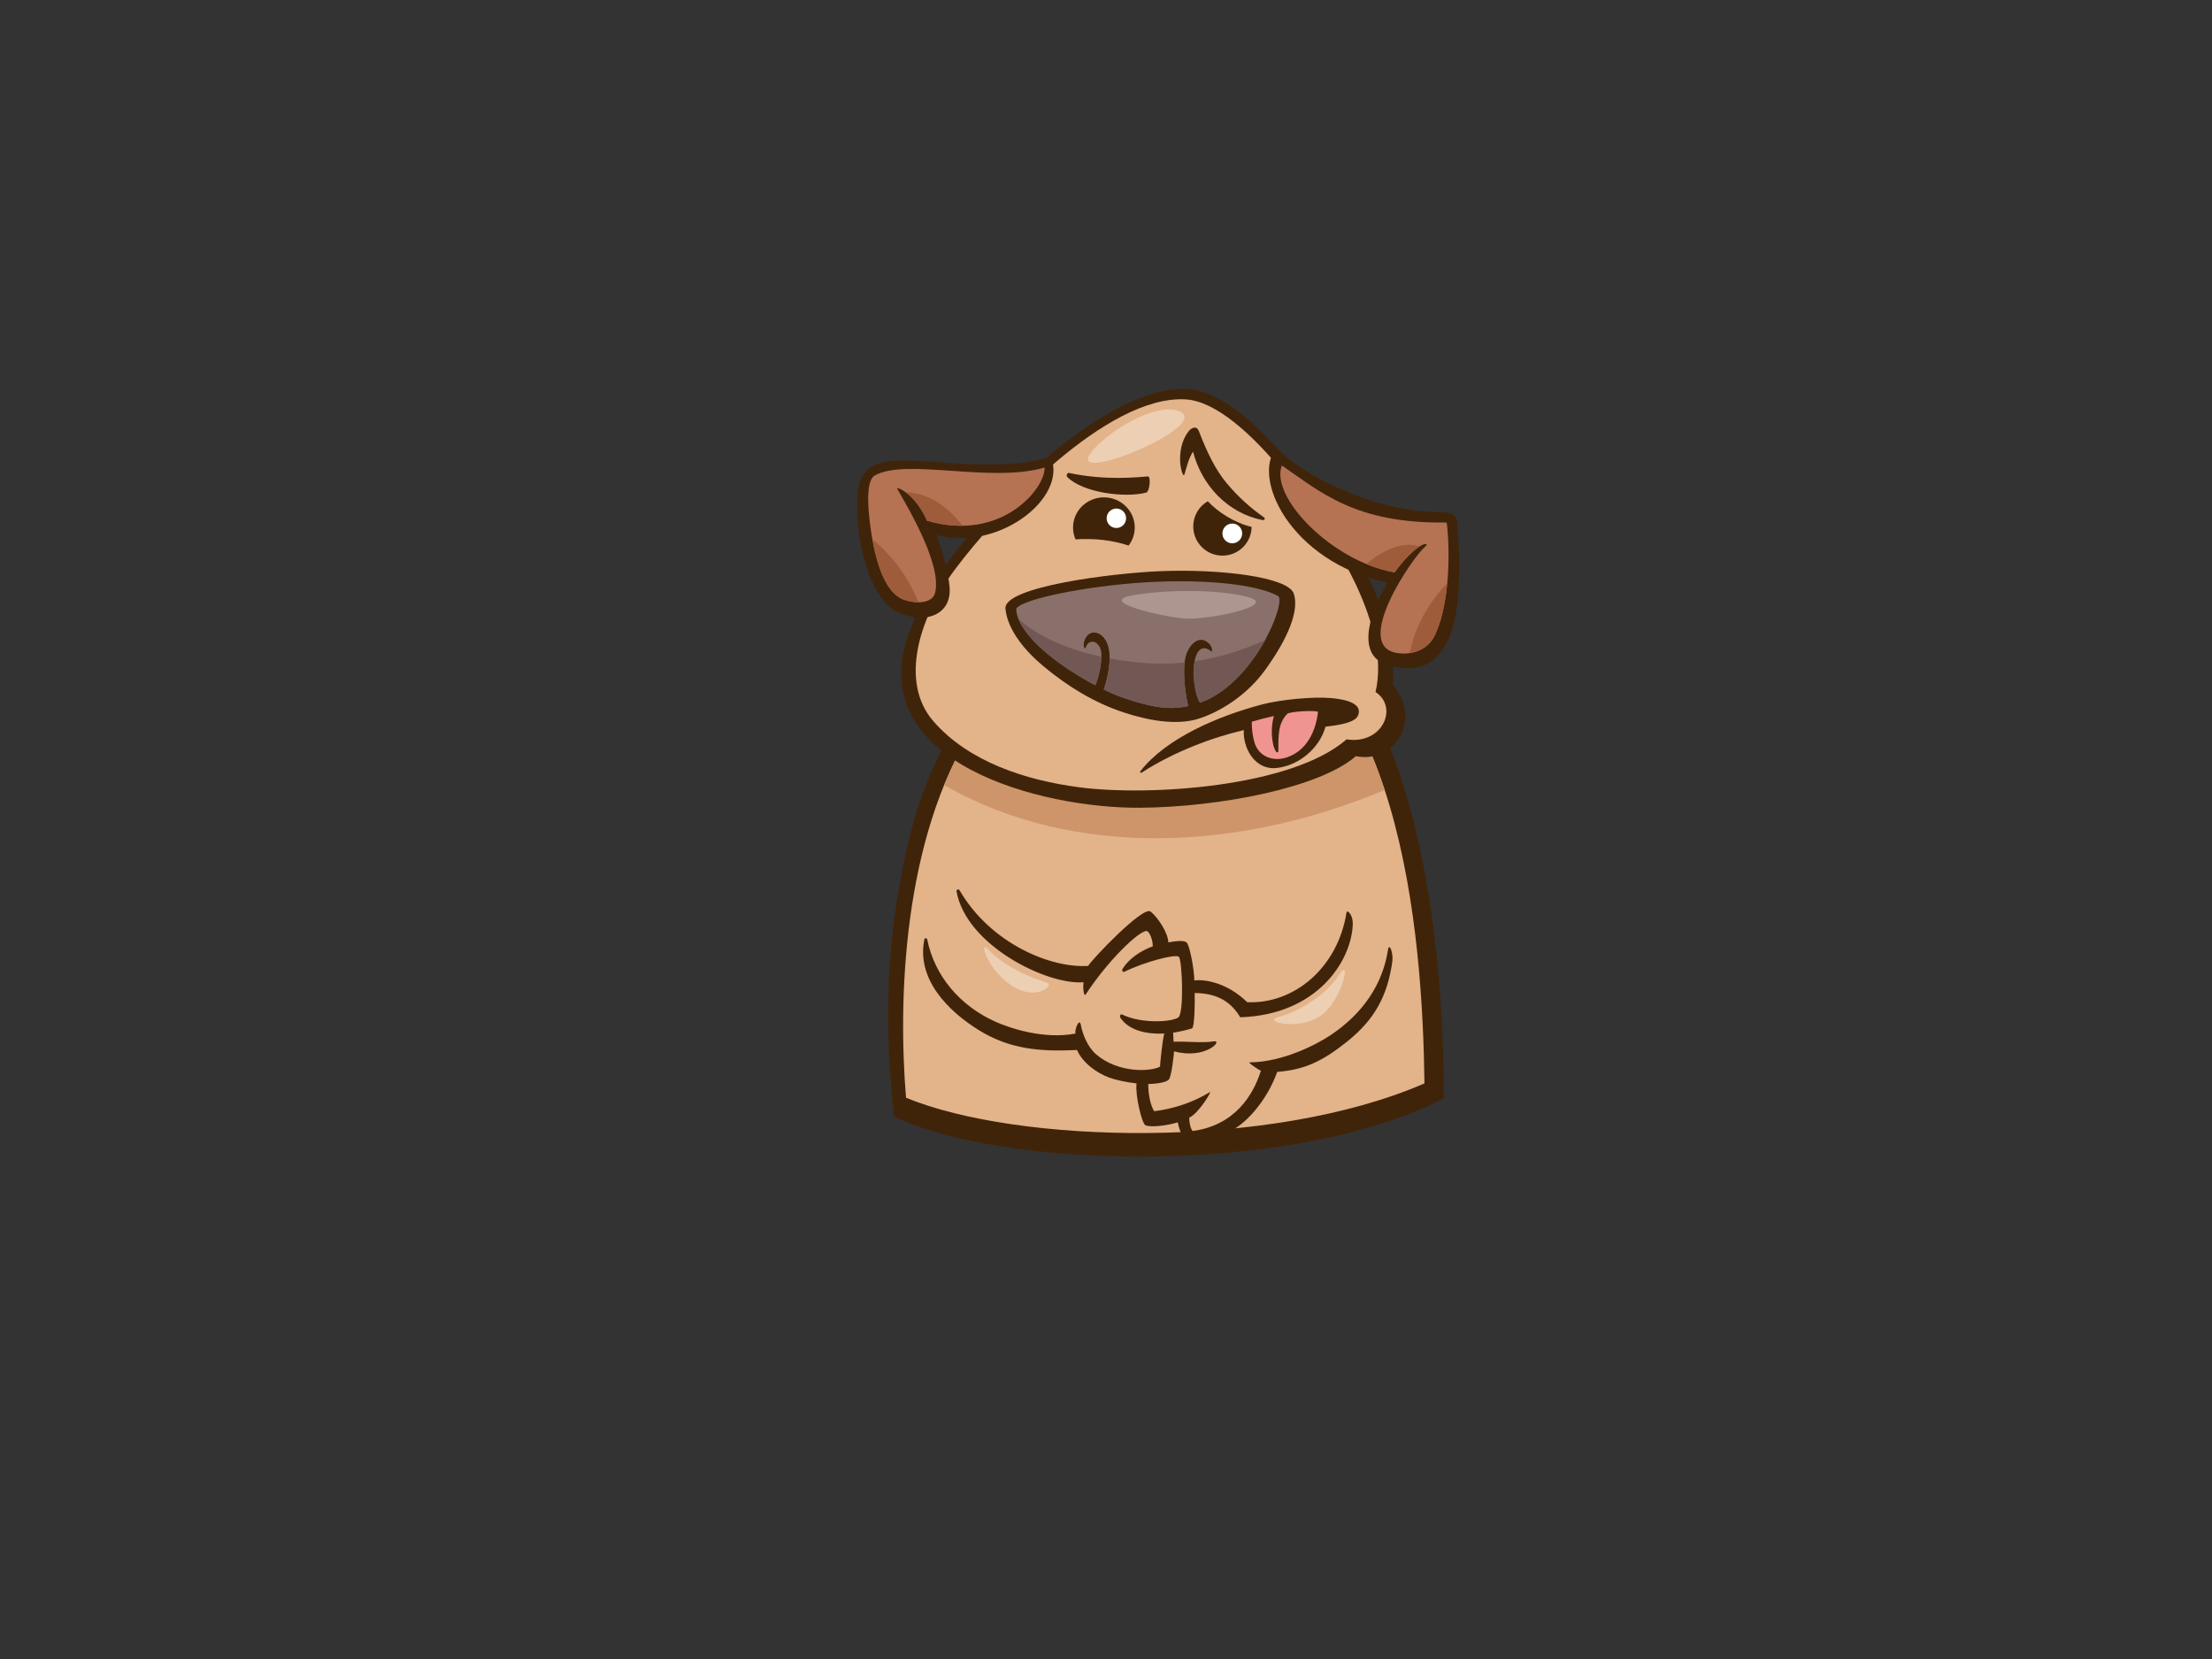 <?xml version="1.0" encoding="utf-8"?>
<!-- Generator: Adobe Illustrator 17.0.0, SVG Export Plug-In . SVG Version: 6.00 Build 0)  -->
<!DOCTYPE svg PUBLIC "-//W3C//DTD SVG 1.1//EN" "http://www.w3.org/Graphics/SVG/1.1/DTD/svg11.dtd">
<svg version="1.1" id="Layer_1" xmlns="http://www.w3.org/2000/svg" xmlns:xlink="http://www.w3.org/1999/xlink" x="0px" y="0px"
	 width="800px" height="600px" viewBox="0 0 800 600" enable-background="new 0 0 800 600" xml:space="preserve">
<rect x="0" y="0" width="800" height="600" fill="#333333" stroke="none"/>
<g>
	<path fill="#40240A" d="M470.39,224.176c-23.883-17.925-54.413-20.522-83.659-3.63c-27.276,15.751-49.147,45.65-58.129,83.611
		c-10.501,44.384-7.368,77.947-5.29,99.593c38.736,19.066,144.287,21.767,198.899-6.509
		C522.073,338.555,512.78,255.991,470.39,224.176z"/>
	<path fill="#E3B38A" d="M327.684,397.016c-2.855-34.015-1.556-93.524,24.692-134.323c22.845-35.51,55.759-52.019,88.598-43.867
		c65.885,16.357,73.497,119.006,74.204,173.003C459.167,416.133,367.882,413.63,327.684,397.016z"/>
	<path fill="#CD9569" d="M500.788,285.683c-10.524-32.072-28.646-59.12-59.813-66.857c-32.839-8.152-65.753,8.357-88.598,43.867
		c-4.273,6.643-7.878,13.79-10.919,21.237C389.026,311.158,449.488,307.345,500.788,285.683z"/>
	<path fill="#40240A" d="M490.354,273.48c14.901,2.876,23.768-14.118,13.423-25.694c0.514-6.704-0.503-15.862-1.725-20.443
		c-6.643-24.925-28.651-53.631-44.572-69.88c-9.859-10.064-19.693-16.374-28.197-16.795c-7.548-0.375-17.671,2.313-30.873,10.29
		c-13.998,8.456-26.625,19.964-38.71,32.557c-12.084,12.595-25.026,28.002-31.354,46.661c-15.443,45.55,47.891,62.223,84.025,61.954
		C440.79,291.92,477.177,284.977,490.354,273.48z"/>
	<path fill="#E3B38A" d="M497.483,250.27c8.512,5.643,2.354,19.19-10.473,17.123c-19.682,17.217-71.117,20.689-96.656,17.346
		c-19.413-2.543-39.935-9.186-52.724-23.821c-12.387-14.178-5.354-37.442,7.738-54.961c15.216-20.362,54.841-63.212,83.472-61.507
		c21.564,1.283,52.142,46.813,61.54,66.963C496.534,224.604,500.274,238.314,497.483,250.27z"/>
	<path fill="#40240A" d="M467.915,214.702c-2.014-6.042-26.693-9.015-48.26-8.131c-17.501,0.716-56.787,5.651-56.023,13.567
		c0.763,7.916,7.393,15.551,13.876,20.93c8.915,7.398,18.391,13.115,28.892,16.59c8.251,2.732,19.147,4.981,27.573,2.121
		c9.075-3.079,17.734-9.484,23.337-17.146C465.969,230.79,469.928,220.744,467.915,214.702z"/>
	<path fill="#8A706B" d="M434.049,254.147c-1.699-2.102-2.4-8.676-2.4-10.6c0-6.199,1.999-11.498,6.402-8
		c0.662,0.528,0.219-1.717-0.502-2.498c-3.5-3.8-7.112-0.334-8.5,3.599c-1.8,5.1-0.137,16.014,0.741,18.693
		c-7.731,1.808-14.942-0.121-23.196-2.853c-2.098-0.693-4.641-1.758-7.404-3.1c0.728-2.118,3.135-9.904,1.634-15.525
		c-1.471-5.516-6.973-7.115-8.672-2.016c-0.56,1.681,0.111,3.503,0.599,2.101c0.802-2.3,3.47-2.702,4.986,0.097
		c1.516,2.802-0.086,10.3-1.585,13.8c-12.638-6.62-27.959-17.957-28.623-27.401c-0.175-2.495,16.111-6.937,38.49-9.174
		c22.378-2.239,46.545-0.896,56.168,4.251C465.426,217.253,453.969,247,434.049,254.147z"/>
	<path fill="#715854" d="M368.39,223.953c3.487,8.618,16.659,18.076,27.761,23.892c1.057-2.468,2.163-6.927,2.189-10.325
		C387.458,235.176,376.512,230.993,368.39,223.953z"/>
	<path fill="#715854" d="M432.035,239.163c-0.259,1.321-0.386,2.823-0.386,4.383c0,1.925,0.702,8.499,2.4,10.6
		c10.463-3.754,18.586-13.742,23.476-22.632C449.369,235.179,440.894,237.869,432.035,239.163z"/>
	<path fill="#715854" d="M428.428,239.612c-4.54,0.457-9.176,0.548-13.924,0.2c-4.202-0.312-8.676-0.854-13.202-1.697
		c-0.03,4.738-1.558,9.656-2.113,11.272c2.763,1.342,5.306,2.407,7.404,3.1c8.254,2.732,15.465,4.661,23.196,2.853
		C429.057,253.105,427.787,245.153,428.428,239.612z"/>
	<path fill="#40240A" d="M316.136,168.276c-6.18,3.056-6.74,9.694-5.797,21.638c0.752,9.524,4.901,26.533,13.777,31.207
		c9.174,4.832,20.255,2.019,19.304-8.875c-0.419-4.802-2.734-14.488-4.768-18.802c22.305,6.219,47.509-13.303,41.434-28.194
		C355.909,172.294,326.833,162.986,316.136,168.276z"/>
	<path fill="#B57354" d="M335.265,188.311c-4.472-10.159-11.353-12.527-10.756-11.495c4.678,8.06,16.123,27.712,13.693,37.548
		c-1.141,4.627-8.816,3.842-12.349,2.06c-7.298-3.68-10.012-18.186-11.031-25.746c-0.498-3.701-2.234-16.595,1.557-18.716
		c11.372-6.371,42.03,2.838,61.408-2.871C378.147,176.514,362.269,196.265,335.265,188.311z"/>
	<path fill="#40240A" d="M524.912,228.541c3.657-10.612,3.018-28.1,2.186-39.043c-0.286-3.736-2.721-4.263-5.083-4.243
		c-22.356,0.19-47.684-10.942-60.376-23.192c-8.951,10.138,4.309,40.83,40.178,48.737c-6.225,9.938-11.38,25.571-0.931,29.29
		C515.496,245.298,522.003,236.99,524.912,228.541z"/>
	<path fill="#B57354" d="M515.469,197.651c2.064-1.72-2.61-2.174-11.094,9.357c-22.563-3.876-45.195-27.302-40.77-38.647
		c13.851,9.445,26.503,21.146,59.61,20.603c1.108,8.315,1.482,28.21-4.111,40.437c-2.746,6.004-8.684,7.525-13.721,6.787
		C488.781,233.747,510.961,201.406,515.469,197.651z"/>
	<path fill="#9E5C3B" d="M327.551,178.047c2.258,1.649,5.327,4.836,7.714,10.264c4.627,1.364,8.921,1.897,12.872,1.836
		C342.874,183.355,336.013,178.247,327.551,178.047z"/>
	<path fill="#9E5C3B" d="M315.506,195.04c1.392,7.81,4.285,18.328,10.348,21.384c1.596,0.806,4.035,1.4,6.335,1.392
		C328.615,209.157,323.346,201.477,315.506,195.04z"/>
	<path fill="#9E5C3B" d="M509.883,236.2c3.708-0.537,7.272-2.531,9.222-6.798c2.41-5.268,3.708-11.956,4.32-18.531
		C516.633,218.025,511.623,226.747,509.883,236.2z"/>
	<path fill="#9E5C3B" d="M513.447,197.627c-6.224-1.998-13.542,1.425-19.251,6.372c3.333,1.377,6.755,2.422,10.179,3.01
		C508.331,201.63,511.444,198.878,513.447,197.627z"/>
	<path fill="#40240A" d="M408.175,197.308c1.387-1.818,2.219-4.064,2.219-6.509c0-6.034-4.996-10.924-11.158-10.924
		s-11.158,4.89-11.158,10.924c0,1.514,0.325,2.952,0.896,4.261C395.719,194.665,401.936,195.259,408.175,197.308z"/>
	<path fill="#40240A" d="M436.798,181.27c-3.134,1.833-5.243,5.228-5.243,9.119c0,5.833,4.73,10.562,10.562,10.562
		c5.778,0,10.465-4.639,10.556-10.396C446.637,189.171,440.481,185.229,436.798,181.27z"/>
	<circle fill="#FFFFFF" cx="403.752" cy="187.437" r="3.517"/>
	<path fill="#FFFFFF" d="M445.876,189.354c-1.973-0.111-3.658,1.4-3.767,3.37c-0.111,1.969,1.398,3.657,3.369,3.767
		c1.97,0.109,3.657-1.4,3.767-3.37C449.355,191.152,447.844,189.463,445.876,189.354z"/>
	<path fill="#40240A" d="M457.232,187.19c-5.027-3.516-9.469-7.523-13.539-12.383c-4.172-4.979-7.115-11.16-10.115-18.899
		c-0.779-2.011-2.59-1.397-3.817,0.22c-2.323,3.059-3.12,7.074-2.944,10.894c0.102,2.184,1.095,6.087,1.595,4.414
		c0.738-2.461,1.478-5.663,3.056-8.103c3.163,12.255,12.573,22.261,25.158,24.77C457.162,188.208,457.728,187.535,457.232,187.19z"
		/>
	<path fill="#40240A" d="M415.153,172.304c-3.558,0.264-15.337,1.583-28.537-1.263c-0.622-0.135-1.123,0.956-0.644,1.449
		c5.504,5.663,20.869,7.706,28.579,5.654C415.804,177.811,416.337,172.216,415.153,172.304z"/>
	<path fill="#40240A" d="M491.216,258.622c1.132-3.109-1.582-5.426-9.851-6.158c-6.526-0.576-18.264,0.564-24.856,2.293
		c-15.779,4.14-34.815,12.172-44.133,24.242c-0.213,0.277,0.216,0.627,0.484,0.454c11.551-7.493,25.404-12.703,36.978-15.413
		c-0.375,6.412,3.942,14.533,11.801,13.717c8.17-0.849,15.622-7.213,17.755-14.949C484.634,262.193,490.23,261.331,491.216,258.622z
		"/>
	<path fill="#F09491" d="M465.276,273.96c-5.007,1.641-10.151-0.479-11.581-5.436c-0.703-2.445-0.982-4.814-0.976-7.503
		c2.648-0.778,5.319-1.478,8.012-2.067c-1.142,3.586-1.114,10.082,0.811,12.936c0.22,0.325,0.777,0.213,0.783-0.16
		c0.044-5.385-0.248-10.216,3.411-13.727c2.925-0.88,9.488-1.053,10.95-0.612C475.955,263.857,472.99,271.43,465.276,273.96z"/>
	<path fill="#40240A" d="M501.975,343.548c-1.894,12.302-8.941,23.025-20.963,30.967c-4.545,3.003-16.765,9.605-29.108,9.716
		c-0.685,0.008,3.112,2.617,4.124,3.008c-2.782,8.841-9.489,19.796-24.689,21.805c-0.895-1.116-1.118-2.681-1.268-4.793
		c3.6-1.714,8.289-9.752,7.526-9.29c-6.25,3.786-13.075,6.056-20.18,6.93c-1.279-2.012-2.174-6.037-2.126-9.846
		c2.567-0.035,6.364-0.48,7.407-1.578c1.04-1.094,1.922-9.762,1.907-10.244c11.427,3.113,17.922-4.202,14.333-3.594
		c-4.033,0.685-10.462-0.114-14.495,0.144c-0.064-1.099-0.127-2.201-0.163-3.295c2.032-0.286,5.197-1.027,6.835-1.542
		c0.936-0.292,1.065-9.933,0.951-12.791c8.215,0.05,13.133,3.18,16.486,8.768c27.718-0.893,40.012-20.118,40.683-33.307
		c0.206-4.025-2.095-5.587-2.234-4.695c-3.13,20.119-19.002,33.308-35.941,32.546c-7.426-7.285-15.68-8.329-19.116-7.868
		c-0.089-4.248-1.499-11.49-2.537-13.41c-0.824-1.524-5.246-0.589-6.864-0.357c-0.071-3.325-3.648-8.906-6.404-11.135
		c-2.734-2.212-21.458,17.529-22.588,19.639c-13.402,0.928-35.309-8.015-46.558-27.413c-0.297-0.51-1.171-0.14-1.063,0.457
		c3.474,19.499,32.655,33.919,45.962,32.881c-0.342,1.933,0.094,5.43,0.774,4.391c8.048-12.294,18.984-22.726,21.904-22.942
		c1.121-0.083,2.43,3.396,2.336,5.55c-4.505,1.661-8.636,4.48-10.945,8.183c-0.296,0.472,0.117,1.296,0.662,1.029
		c7.505-3.668,18.515-6.511,19.715-5.425c1.202,1.086,1.936,20.156-0.14,21.876c-2.077,1.72-13.412,2.46-20.393-1.019
		c-0.637-0.317-0.913,0.753-0.581,1.235c3.236,4.71,9.727,5.978,15.854,5.657c-0.695,2.401-1.469,10.442-1.542,11.966
		c-3.171,1.832-15.02,2.503-23.056-4.39c-3.043-2.612-4.925-7.069-5.598-10.767c-0.449-2.46-2.235,1.341-1.955,3.211
		c-11.236,2.153-23.533-1.813-29.306-4.464c-12.306-5.651-21.554-16.139-24.281-29.562c-0.119-0.578-0.915-0.619-1.037-0.018
		c-2.915,14.303,8.512,25.894,19.781,32.846c10.866,6.704,21.597,7.822,35.445,7.14c1.996,4.657,7.204,8.373,11.682,9.996
		c1.904,0.688,5.798,1.652,9.826,2.083c-0.535,4.056,1.9,14.706,3.317,15.205c1.991,0.702,7.663,0.109,11.597-1.133
		c0.18,1.534,2.311,7.687,3.604,8.063c1.156,0.337,9.164-0.895,16.765-5.588c6.871-4.243,12.917-12.989,15.589-20.717
		c9.669-0.743,16.152-3.648,25.214-10.891c9.94-7.946,14.622-16.38,16.421-28.971C503.989,344.668,502.424,340.643,501.975,343.548z
		"/>
	<path fill="#AD968F" d="M409.194,215.4c12.652-2.372,33.087-2.257,42.863,0.751c9.775,3.01-15.791,8.271-24.063,7.52
		C419.721,222.918,397.162,217.655,409.194,215.4z"/>
	<path fill="#EDCFB3" d="M394.154,164.259c4.72-7.079,22.678-18.465,31.586-15.791C440.778,152.98,386.636,175.54,394.154,164.259z"
		/>
	<path fill="#EDCFB3" d="M462.061,367.922c7.929-2.07,17.795-8.304,22.3-15.421c4.507-7.117,1.187,9.489-6.879,14.944
		C469.416,372.901,456.605,369.344,462.061,367.922z"/>
	<path fill="#EDCFB3" d="M357.205,343.25c6.77,6.77,15.464,10.288,21.351,12.099c3.084,0.948-3.795,6.878-12.573,1.185
		C357.205,350.84,353.884,339.928,357.205,343.25z"/>
</g>
</svg>
